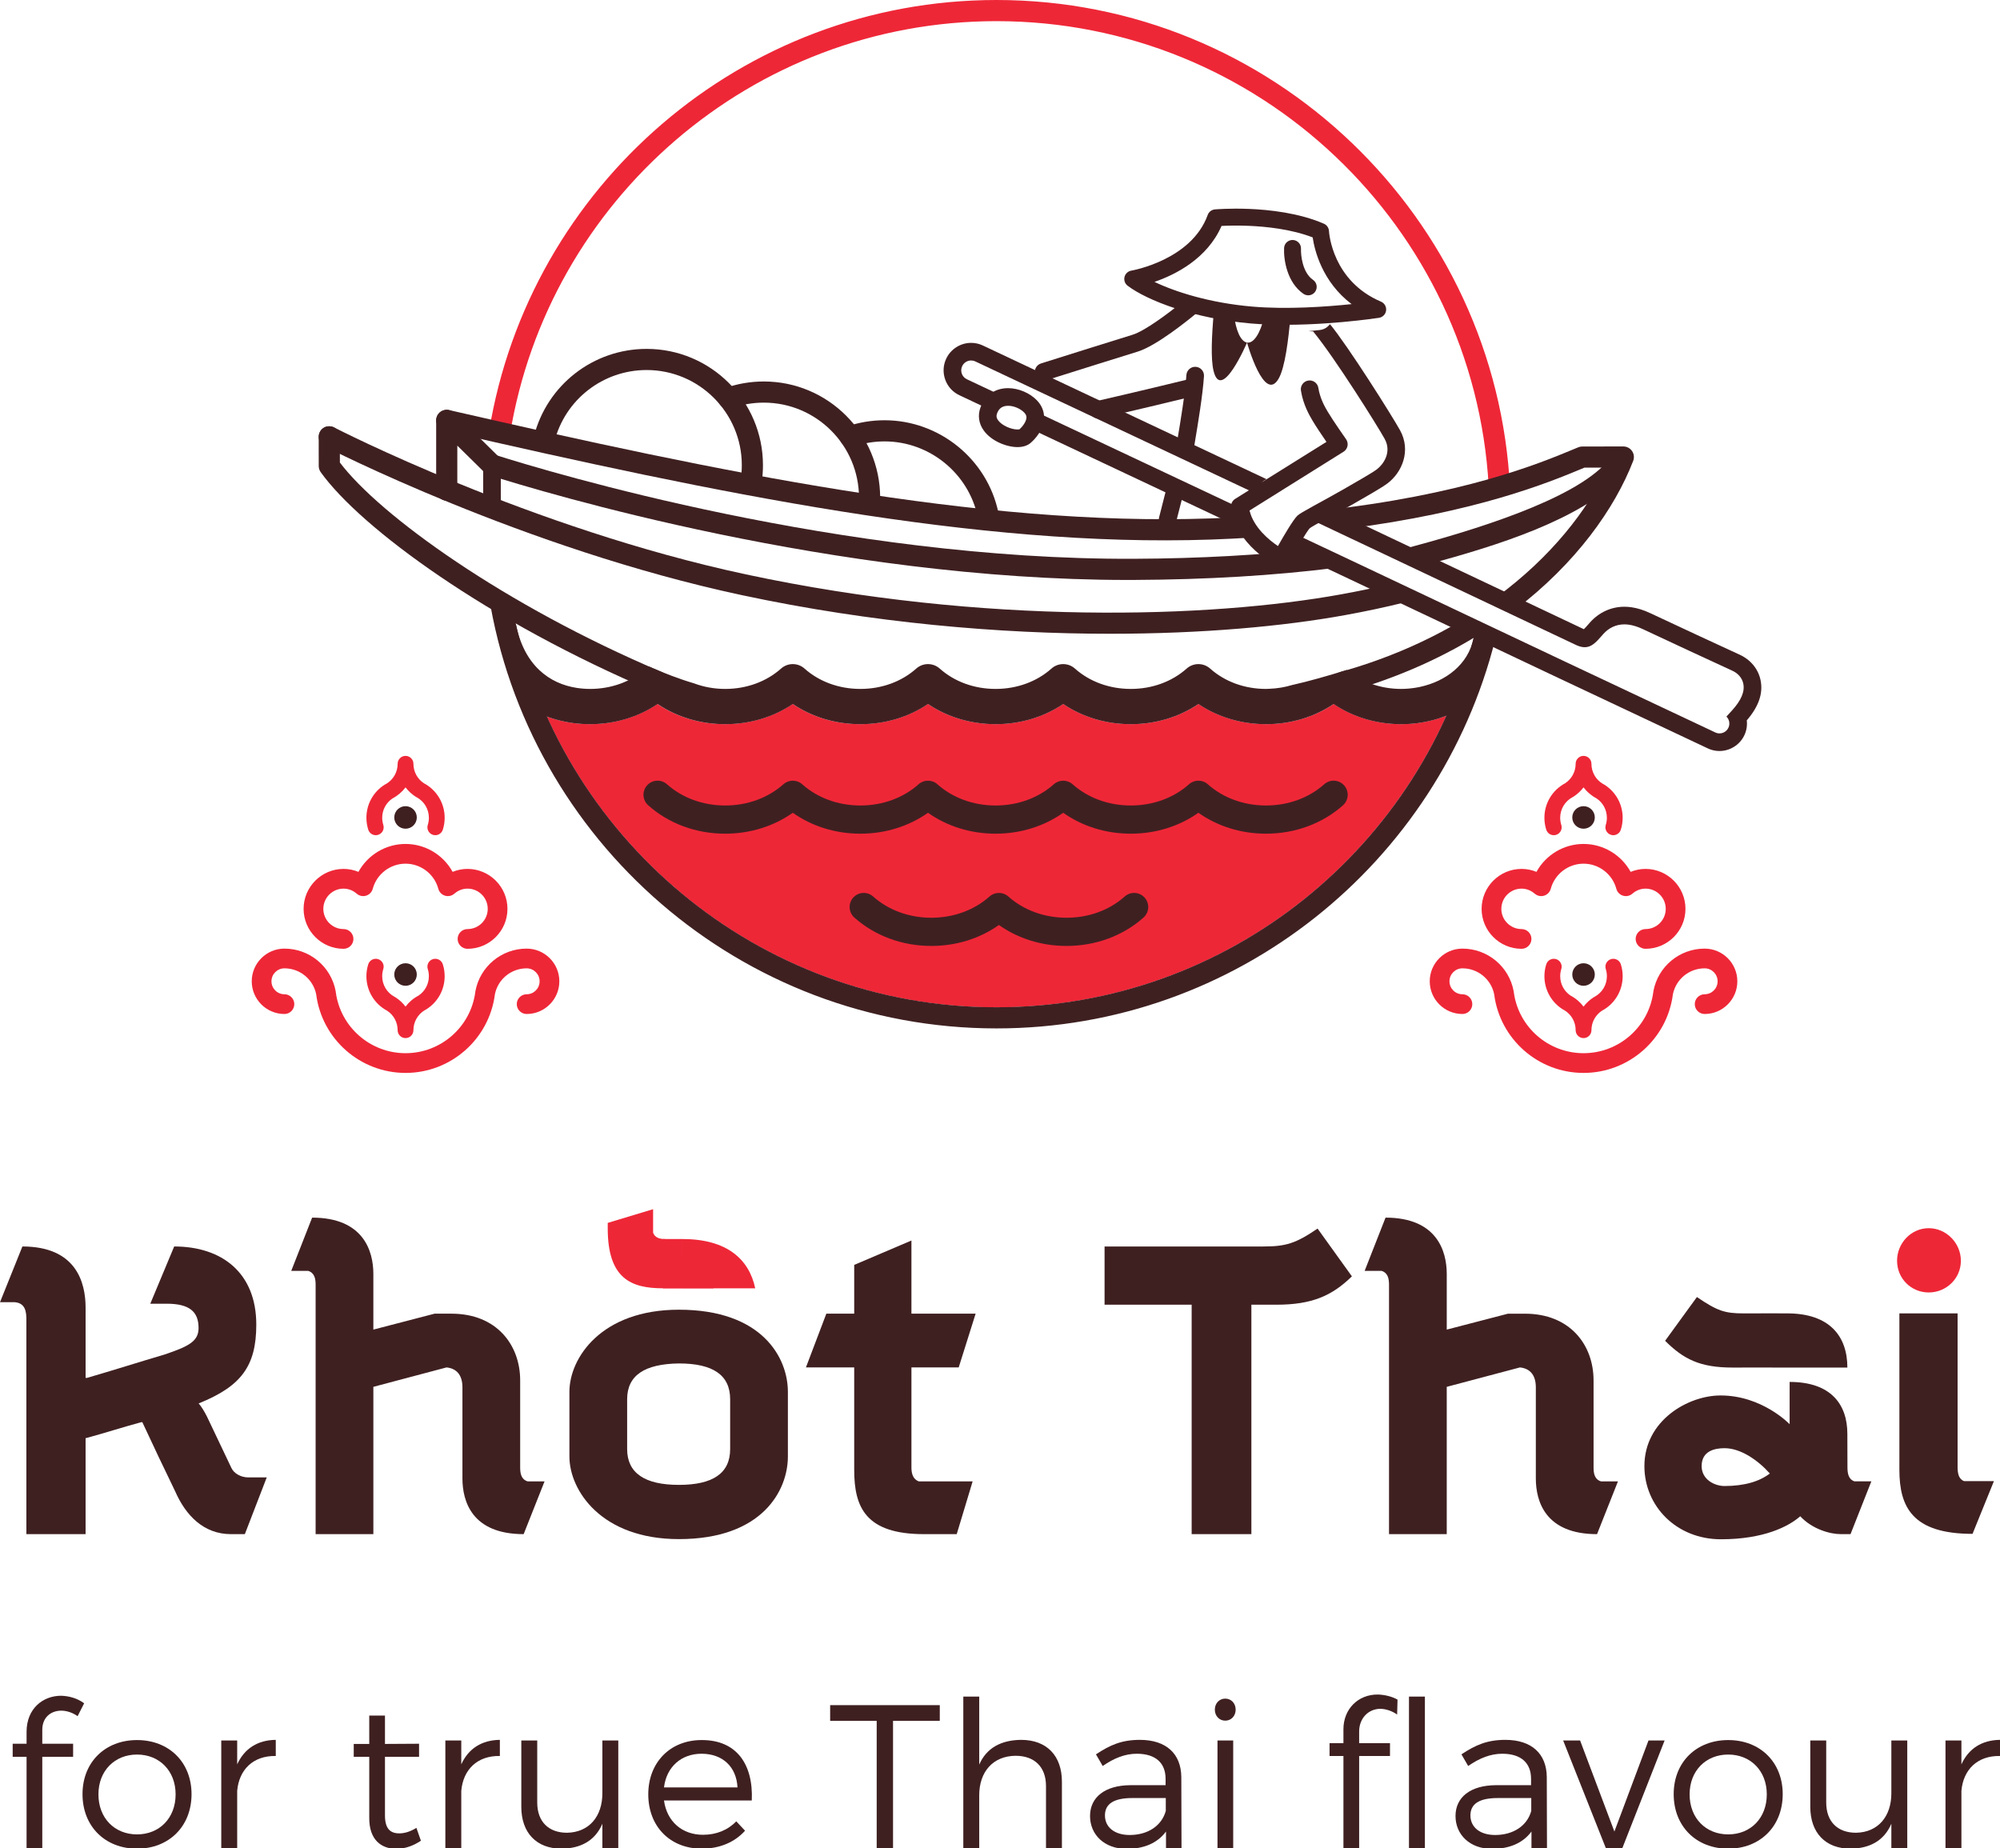 <?xml version="1.0" encoding="utf-8"?>
<!-- Generator: Adobe Illustrator 15.0.2, SVG Export Plug-In . SVG Version: 6.00 Build 0)  -->
<!DOCTYPE svg PUBLIC "-//W3C//DTD SVG 1.1//EN" "http://www.w3.org/Graphics/SVG/1.1/DTD/svg11.dtd">
<svg version="1.1" id="Layer_1" xmlns="http://www.w3.org/2000/svg" xmlns:xlink="http://www.w3.org/1999/xlink" x="0px" y="0px"
	 width="417.035px" height="385.354px" viewBox="0 0 417.035 385.354" enable-background="new 0 0 417.035 385.354"
	 xml:space="preserve">
<path fill="#EE2737" d="M207.78,210.054c-41.676,0-77.617-24.927-93.758-60.648c2.805,1.036,5.83,1.591,8.956,1.591
	c5.155,0,10.06-1.477,14.103-4.208c4.04,2.731,8.943,4.208,14.101,4.208c5.155,0,10.06-1.477,14.104-4.208
	c4.04,2.731,8.943,4.208,14.103,4.208c5.156,0,10.059-1.477,14.102-4.208c4.041,2.731,8.944,4.208,14.103,4.208
	c5.156,0,10.062-1.477,14.104-4.208c4.04,2.731,8.943,4.208,14.102,4.208c5.155,0,10.06-1.477,14.103-4.208
	c4.042,2.731,8.945,4.208,14.101,4.208c5.157,0,10.06-1.477,14.103-4.208c4.041,2.731,8.945,4.208,14.103,4.208
	c3.29,0,6.468-0.617,9.392-1.763C285.496,185.042,249.522,210.054,207.78,210.054z"/>
<path fill="#3F2021" d="M137.853,188.425c18.785,16.205,43.234,26.017,69.933,26.017c50.096,0,92.265-34.537,103.977-81.048
	c-1.561,0.143-3.104-0.825-4.002-2.265c-10.809,45.194-51.516,78.903-99.975,78.903c-49.851,0-91.515-35.671-100.845-82.826
	c-0.057-0.019-0.108-0.026-0.164-0.046c-1.997-0.792-3.622-1.822-4.882-3.117C105.944,149.621,119.067,172.222,137.853,188.425"/>
<path fill="#3F2021" d="M245.496,102.244c-0.806-0.03-1.577-0.42-2.114-1.016c-0.611,2.452-1.241,4.917-1.693,6.657
	c-0.255,0.982,0.334,1.983,1.316,2.24c0.155,0.04,0.31,0.059,0.464,0.059c0.816,0,1.562-0.548,1.777-1.376
	c0.062-0.235,0.761-2.936,1.54-6.045C246.276,102.691,245.841,102.514,245.496,102.244z"/>
<path fill="#3F2021" d="M102.596,107.783c-1.014,0-1.836-0.821-1.837-1.835l-0.01-8.999c-0.001-1.017,0.764-1.802,1.836-1.84
	c1.015,0,1.837,0.821,1.838,1.836l0.01,8.998c0.001,1.015-0.82,1.838-1.835,1.84C102.598,107.783,102.597,107.783,102.596,107.783z"
	/>
<path fill="#3F2021" d="M308.465,130.677c-0.314-0.038-0.628-0.088-0.943-0.122c-0.985-0.104-1.865-0.552-2.402-1.28
	c-0.032-0.014-0.064-0.03-0.096-0.045c-7.249,4.357-15.712,8.13-25.485,10.875c-1.173,0.329-1.856,1.545-1.527,2.719
	c0.272,0.972,1.157,1.609,2.122,1.609c0.197,0,0.397-0.027,0.597-0.083c11.283-3.168,20.915-7.667,29.013-12.876
	C309.375,131.184,308.943,130.918,308.465,130.677z"/>
<path fill="#EE2737" d="M106.332,90.642C114.285,41.81,156.742,4.41,207.786,4.41c54.703,0,99.551,42.947,102.629,96.892
	c1.43-0.431,3.156-0.177,4.461,0.756C312.171,45.324,265.177,0,207.786,0c-53.206,0-97.465,38.962-105.792,89.851
	C103.463,89.436,105.143,89.696,106.332,90.642z"/>
<path fill="#3F2021" d="M156.637,102.544c-0.109,0-0.222-0.009-0.333-0.026c-1.205-0.181-2.032-1.306-1.85-2.51
	c0.149-0.986,0.226-1.996,0.226-3.004c0-10.943-8.902-19.846-19.845-19.846c-9.095,0-17.006,6.148-19.237,14.954
	c-0.3,1.179-1.499,1.894-2.679,1.595c-1.181-0.3-1.895-1.499-1.596-2.68c2.728-10.761,12.396-18.277,23.512-18.277
	c13.374,0,24.255,10.879,24.255,24.254c0,1.228-0.093,2.461-0.275,3.667C158.65,101.762,157.709,102.544,156.637,102.544z"/>
<path fill="#3F2021" d="M181.318,106.563c-0.017,0-0.034,0-0.052,0c-1.217-0.03-2.182-1.039-2.153-2.255l0.006-0.506
	c0-10.943-8.902-19.845-19.845-19.845c-2.283,0-4.521,0.382-6.65,1.141c-1.146,0.407-2.408-0.19-2.816-1.34
	c-0.408-1.145,0.191-2.407,1.339-2.816c2.605-0.926,5.34-1.396,8.128-1.396c13.374,0,24.255,10.881,24.255,24.255l-0.007,0.608
	C183.495,105.611,182.512,106.563,181.318,106.563z"/>
<path fill="#3F2021" d="M206.02,109.511c-1.021,0-1.937-0.712-2.156-1.75c-1.926-9.109-10.091-15.721-19.416-15.721
	c-2.219,0-4.396,0.364-6.472,1.078c-1.151,0.398-2.407-0.213-2.804-1.365c-0.396-1.15,0.214-2.406,1.365-2.803
	c2.54-0.875,5.201-1.318,7.91-1.318c11.396,0,21.377,8.082,23.73,19.217c0.252,1.191-0.51,2.362-1.7,2.612
	C206.324,109.495,206.17,109.511,206.02,109.511z"/>
<g>
	<path fill="#EE2737" d="M355.449,197.803c-5.236,0-9.729,3.732-10.684,8.874c-0.015,0.077-0.025,0.155-0.029,0.233
		c-0.973,7.252-7.195,12.699-14.54,12.699s-13.567-5.447-14.539-12.699c-0.005-0.078-0.016-0.156-0.031-0.233
		c-0.954-5.142-5.447-8.874-10.684-8.874c-3.758,0-6.816,3.059-6.816,6.817c0,3.758,3.059,6.815,6.816,6.815
		c1.137,0,2.058-0.921,2.058-2.057s-0.921-2.057-2.058-2.057c-1.49,0-2.703-1.211-2.703-2.702s1.213-2.704,2.703-2.704
		c3.219,0,5.985,2.267,6.62,5.406c1.185,9.354,9.185,16.402,18.634,16.402c9.45,0,17.45-7.048,18.634-16.402
		c0.635-3.14,3.401-5.406,6.619-5.406c1.491,0,2.703,1.213,2.703,2.704s-1.212,2.702-2.703,2.702c-1.136,0-2.057,0.921-2.057,2.057
		s0.921,2.057,2.057,2.057c3.759,0,6.816-3.058,6.816-6.815C362.265,200.861,359.208,197.803,355.449,197.803z"/>
	<path fill="#EE2737" d="M335.9,174.075c0.167,0.053,0.335,0.078,0.501,0.078c0.696,0,1.344-0.445,1.567-1.143
		c0.256-0.803,0.386-1.64,0.386-2.486c0-2.843-1.443-5.436-3.86-6.938c-0.078-0.049-0.159-0.088-0.239-0.122
		c-1.496-0.871-2.414-2.462-2.414-4.204c0-0.907-0.736-1.646-1.646-1.646c-0.908,0-1.645,0.738-1.645,1.646
		c0,1.637-0.808,3.14-2.165,4.047c-2.684,1.42-4.348,4.177-4.348,7.217c0,0.846,0.129,1.683,0.386,2.485
		c0.277,0.866,1.202,1.344,2.068,1.067c0.866-0.277,1.343-1.202,1.067-2.068c-0.153-0.479-0.23-0.979-0.23-1.484
		c0-1.79,0.963-3.412,2.528-4.271c0.072-0.034,0.144-0.073,0.214-0.114c0.833-0.535,1.549-1.2,2.124-1.96
		c0.711,0.938,1.631,1.729,2.715,2.302c1.352,0.907,2.153,2.406,2.153,4.042c0,0.505-0.077,1.005-0.23,1.484
		C334.556,172.873,335.034,173.798,335.9,174.075z"/>
	<path fill="#EE2737" d="M324.494,200c-0.866-0.275-1.791,0.201-2.068,1.066c-0.257,0.802-0.387,1.639-0.387,2.487
		c0,2.841,1.442,5.435,3.86,6.935c0.078,0.049,0.158,0.09,0.24,0.125c1.494,0.871,2.413,2.462,2.413,4.203
		c0,0.908,0.736,1.646,1.646,1.646c0.908,0,1.646-0.737,1.646-1.646c0-1.636,0.807-3.14,2.162-4.047
		c2.685-1.42,4.35-4.177,4.35-7.216c0-0.846-0.13-1.682-0.386-2.486c-0.275-0.866-1.2-1.343-2.066-1.067
		c-0.865,0.277-1.345,1.201-1.068,2.067c0.152,0.479,0.23,0.979,0.23,1.486c0,1.784-0.965,3.409-2.526,4.269
		c-0.073,0.031-0.146,0.072-0.217,0.117c-0.834,0.531-1.548,1.197-2.124,1.958c-0.711-0.94-1.629-1.731-2.716-2.302
		c-1.352-0.909-2.152-2.406-2.152-4.042c0-0.507,0.076-1.007,0.229-1.486C325.834,201.204,325.359,200.277,324.494,200z"/>
	<path fill="#EE2737" d="M317.273,181.183c-4.594,0-8.33,3.738-8.33,8.331c0,4.593,3.736,8.328,8.33,8.328
		c1.136,0,2.057-0.921,2.057-2.057c0-1.135-0.921-2.057-2.057-2.057c-2.325,0-4.217-1.891-4.217-4.215
		c0-2.326,1.892-4.217,4.217-4.217c1.269,0,2.194,0.574,2.747,1.053c0.535,0.466,1.271,0.623,1.949,0.416
		c0.678-0.205,1.202-0.746,1.387-1.429c0.834-3.086,3.646-5.243,6.84-5.243s6.006,2.156,6.84,5.243
		c0.186,0.683,0.709,1.225,1.387,1.429c0.679,0.208,1.414,0.051,1.949-0.416c0.553-0.479,1.478-1.053,2.748-1.053
		c2.324,0,4.215,1.892,4.215,4.217c0,2.324-1.891,4.215-4.215,4.215c-1.137,0-2.058,0.922-2.058,2.057
		c0,1.136,0.921,2.057,2.058,2.057c4.593,0,8.329-3.735,8.329-8.328c0-4.593-3.736-8.331-8.329-8.331
		c-1.067,0-2.121,0.213-3.104,0.615c-1.934-3.521-5.674-5.819-9.819-5.819s-7.885,2.298-9.818,5.819
		C319.393,181.396,318.339,181.183,317.273,181.183z"/>
	<circle fill="#3F2021" cx="330.196" cy="170.452" r="2.35"/>
	<path fill="#3F2021" d="M332.546,203.203c0-1.301-1.052-2.35-2.351-2.35s-2.35,1.049-2.35,2.35c0,1.297,1.051,2.35,2.35,2.35
		S332.546,204.5,332.546,203.203z"/>
</g>
<g>
	<path fill="#EE2737" d="M59.308,197.803c5.236,0,9.729,3.732,10.684,8.874c0.015,0.077,0.025,0.155,0.03,0.233
		c0.972,7.252,7.195,12.699,14.54,12.699c7.344,0,13.566-5.447,14.538-12.699c0.005-0.078,0.016-0.156,0.03-0.233
		c0.955-5.142,5.448-8.874,10.685-8.874c3.758,0,6.816,3.059,6.816,6.817c0,3.758-3.059,6.815-6.816,6.815
		c-1.137,0-2.058-0.921-2.058-2.057s0.921-2.057,2.058-2.057c1.49,0,2.703-1.211,2.703-2.702s-1.213-2.704-2.703-2.704
		c-3.219,0-5.985,2.267-6.62,5.406c-1.185,9.354-9.185,16.402-18.633,16.402c-9.45,0-17.45-7.048-18.634-16.402
		c-0.635-3.14-3.402-5.406-6.62-5.406c-1.491,0-2.703,1.213-2.703,2.704s1.212,2.702,2.703,2.702c1.136,0,2.057,0.921,2.057,2.057
		s-0.921,2.057-2.057,2.057c-3.759,0-6.816-3.058-6.816-6.815C52.492,200.861,55.549,197.803,59.308,197.803z"/>
	<path fill="#EE2737" d="M78.858,174.075c-0.167,0.053-0.335,0.078-0.502,0.078c-0.695,0-1.344-0.445-1.566-1.143
		c-0.257-0.803-0.387-1.64-0.387-2.486c0-2.843,1.444-5.436,3.861-6.938c0.078-0.049,0.158-0.088,0.239-0.122
		c1.496-0.871,2.413-2.462,2.413-4.204c0-0.907,0.738-1.646,1.646-1.646s1.645,0.738,1.645,1.646c0,1.637,0.808,3.14,2.165,4.047
		c2.684,1.42,4.348,4.177,4.348,7.217c0,0.846-0.13,1.683-0.386,2.485c-0.277,0.866-1.202,1.344-2.068,1.067
		c-0.866-0.277-1.344-1.202-1.067-2.068c0.153-0.479,0.23-0.979,0.23-1.484c0-1.79-0.964-3.412-2.528-4.271
		c-0.072-0.034-0.145-0.073-0.214-0.114c-0.833-0.535-1.548-1.2-2.124-1.96c-0.711,0.938-1.63,1.729-2.715,2.302
		c-1.352,0.907-2.153,2.406-2.153,4.042c0,0.505,0.078,1.005,0.23,1.484C80.201,172.873,79.723,173.798,78.858,174.075z"/>
	<path fill="#EE2737" d="M90.263,200c0.866-0.275,1.791,0.201,2.068,1.066c0.257,0.802,0.387,1.639,0.387,2.487
		c0,2.841-1.442,5.435-3.86,6.935c-0.078,0.049-0.158,0.09-0.24,0.125c-1.494,0.871-2.413,2.462-2.413,4.203
		c0,0.908-0.736,1.646-1.645,1.646c-0.909,0-1.646-0.737-1.646-1.646c0-1.636-0.807-3.14-2.164-4.047
		c-2.684-1.42-4.349-4.177-4.349-7.216c0-0.846,0.131-1.682,0.386-2.486c0.276-0.866,1.2-1.343,2.066-1.067
		c0.866,0.277,1.345,1.201,1.068,2.067c-0.152,0.479-0.229,0.979-0.229,1.486c0,1.784,0.964,3.409,2.526,4.269
		c0.073,0.031,0.146,0.072,0.216,0.117c0.835,0.531,1.549,1.197,2.125,1.958c0.71-0.94,1.628-1.731,2.715-2.302
		c1.351-0.909,2.152-2.406,2.152-4.042c0-0.507-0.076-1.007-0.229-1.486C88.921,201.204,89.398,200.277,90.263,200z"/>
	<path fill="#EE2737" d="M97.484,181.183c4.594,0,8.33,3.738,8.33,8.331c0,4.593-3.736,8.328-8.33,8.328
		c-1.136,0-2.057-0.921-2.057-2.057c0-1.135,0.921-2.057,2.057-2.057c2.325,0,4.217-1.891,4.217-4.215
		c0-2.326-1.892-4.217-4.217-4.217c-1.27,0-2.194,0.574-2.747,1.053c-0.535,0.466-1.271,0.623-1.949,0.416
		c-0.678-0.205-1.203-0.746-1.387-1.429c-0.834-3.086-3.646-5.243-6.839-5.243c-3.194,0-6.007,2.156-6.841,5.243
		c-0.185,0.683-0.709,1.225-1.387,1.429c-0.677,0.208-1.413,0.051-1.949-0.416c-0.552-0.479-1.477-1.053-2.747-1.053
		c-2.325,0-4.216,1.892-4.216,4.217c0,2.324,1.891,4.215,4.216,4.215c1.136,0,2.057,0.922,2.057,2.057
		c0,1.136-0.921,2.057-2.057,2.057c-4.593,0-8.33-3.735-8.33-8.328c0-4.593,3.737-8.331,8.33-8.331c1.066,0,2.12,0.213,3.104,0.615
		c1.934-3.521,5.673-5.819,9.819-5.819c4.145,0,7.884,2.298,9.817,5.819C95.364,181.396,96.417,181.183,97.484,181.183z"/>
	<circle fill="#3F2021" cx="84.561" cy="170.452" r="2.35"/>
	<path fill="#3F2021" d="M82.211,203.203c0-1.301,1.052-2.35,2.351-2.35c1.298,0,2.349,1.049,2.349,2.35
		c0,1.297-1.051,2.35-2.349,2.35C83.263,205.553,82.211,204.5,82.211,203.203z"/>
</g>
<g>
	<path fill="#3F2021" d="M257.293,65.529c-1.022-0.096-2.043-0.161-3.051-0.121c-0.439,0.017-0.813-0.124-1.132-0.362
		c-0.471,5.07-0.655,9.813-0.071,12.25c1.613,6.771,6.985-5.855,6.99-5.865C258.685,71.215,257.676,68.833,257.293,65.529z"/>
	<path fill="#3F2021" d="M263.588,66.145c-0.8,3.336-2.159,5.511-3.559,5.287c0.004,0.011,3.6,12.88,6.624,7.458
		c1.257-2.257,2.018-7.799,2.479-13.502C267.315,66.066,265.458,66.219,263.588,66.145z"/>
</g>
<path fill="#3F2021" d="M263.983,173.838c-5.186,0-10.103-1.535-14.096-4.364c-3.997,2.83-8.914,4.364-14.098,4.364
	c-5.185,0-10.102-1.535-14.095-4.364c-3.995,2.83-8.913,4.364-14.098,4.364s-10.103-1.535-14.096-4.364
	c-3.995,2.83-8.913,4.364-14.095,4.364c-5.187,0-10.103-1.535-14.096-4.364c-3.996,2.83-8.914,4.364-14.098,4.364
	c-6.065,0-11.766-2.102-16.05-5.919c-1.213-1.081-1.319-2.938-0.239-4.15c1.081-1.212,2.938-1.32,4.151-0.239
	c3.205,2.856,7.517,4.43,12.138,4.43c4.622,0,8.935-1.574,12.144-4.43c1.115-0.994,2.797-0.994,3.911,0
	c3.204,2.858,7.516,4.43,12.139,4.43c4.621,0,8.933-1.574,12.141-4.43c1.115-0.994,2.798-0.994,3.912,0
	c3.204,2.856,7.515,4.43,12.139,4.43c4.623,0,8.935-1.574,12.144-4.43c1.114-0.994,2.796-0.994,3.911,0
	c3.205,2.856,7.515,4.43,12.138,4.43c4.621,0,8.934-1.574,12.143-4.43c1.115-0.994,2.797-0.994,3.911,0
	c3.204,2.856,7.516,4.43,12.14,4.43c4.62,0,8.932-1.574,12.139-4.43c1.213-1.081,3.07-0.973,4.151,0.24
	c1.08,1.212,0.972,3.069-0.241,4.149C275.747,171.736,270.046,173.838,263.983,173.838z"/>
<path fill="#3F2021" d="M222.39,197.245c-5.182,0-10.099-1.537-14.095-4.366c-3.998,2.829-8.914,4.366-14.096,4.366
	c-6.064,0-11.764-2.104-16.052-5.919c-1.212-1.082-1.32-2.939-0.241-4.152c1.08-1.211,2.938-1.318,4.15-0.241
	c3.21,2.857,7.522,4.432,12.143,4.432c4.618,0,8.931-1.575,12.14-4.432c1.115-0.991,2.796-0.991,3.91,0
	c3.21,2.857,7.521,4.432,12.141,4.432c4.622,0,8.934-1.573,12.141-4.432c1.213-1.077,3.071-0.971,4.151,0.241
	c1.08,1.213,0.973,3.071-0.24,4.15C234.158,195.141,228.457,197.245,222.39,197.245z"/>
<path fill="#58585A" d="M247.571,159.519"/>
<path fill="#3F2021" d="M93.153,104.405c-1.218,0-2.205-0.989-2.205-2.206V87.656c0-0.89,0.533-1.691,1.354-2.034
	c0.82-0.343,1.766-0.161,2.398,0.462l9.434,9.291c0.868,0.855,0.879,2.251,0.024,3.119c-0.854,0.869-2.251,0.878-3.118,0.025
	l-5.682-5.598v9.277C95.358,103.416,94.371,104.405,93.153,104.405z"/>
<path fill="#3F2021" d="M291.035,122.981c-0.778-0.134-1.378-0.511-1.798-1.03c-3.02,0.705-6.198,1.364-9.571,1.975
	c-27.375,4.971-74.352,6.491-124.095-4.15c-44.995-9.625-85.492-30.438-85.896-30.646c-1.081-0.56-2.412-0.137-2.972,0.945
	c-0.561,1.082-0.138,2.412,0.943,2.972c0.408,0.211,41.41,21.29,87.002,31.042c27.329,5.846,53.85,8.063,76.837,8.063
	c19.383,0,36.255-1.577,48.969-3.885c4.396-0.798,8.488-1.673,12.321-2.629C291.84,125.018,291.276,124.042,291.035,122.981z"/>
<path fill="#3F2021" d="M277.97,118.339c-2.33-0.432-3.282-2.143-3.225-3.936c-11.749,1.333-24.534,2.055-38.306,2.114
	c-60.982,0.262-121.64-18.008-133.186-21.671c-1.161-0.368-2.401,0.272-2.77,1.434c-0.369,1.161,0.274,2.4,1.434,2.769
	c11.575,3.674,72.05,21.882,133.22,21.882c0.437,0,0.884-0.001,1.319-0.003c15.18-0.066,29.219-0.914,41.991-2.514
	C278.29,118.387,278.129,118.368,277.97,118.339z"/>
<path fill="#3F2021" d="M338.178,96.28c-0.88-0.842-2.308-0.841-3.117,0.068c-7.098,7.969-27.887,14.303-42.855,18.236
	c0.285,0.136,0.559,0.307,0.8,0.534c1.2,1.126,2.477,2.03,4.029,2.367c0.214,0.048,0.412,0.125,0.6,0.221
	c14.957-4.03,31.672-9.311,40.612-18.308C339.105,98.534,339.058,97.122,338.178,96.28z"/>
<path fill="#3F2021" d="M260.422,109.858c-0.464-0.589-0.703-1.343-0.659-2.104c-2.423,0.138-4.896,0.26-7.47,0.35
	c-48.311,1.656-102.608-9.745-158.648-22.598c-1.188-0.271-2.369,0.471-2.642,1.657c-0.272,1.187,0.469,2.37,1.657,2.643
	c56.335,12.919,110.949,24.38,159.785,22.704c2.953-0.1,5.776-0.247,8.537-0.412C260.519,111.465,260.332,110.647,260.422,109.858z"
	/>
<path fill="#3F2021" d="M340.311,94.052c-0.41-0.599-1.091-0.957-1.817-0.957l-8.555,0.009c-0.284,0-0.567,0.055-0.832,0.162
	l-1.224,0.507c-6.837,2.841-22.886,9.493-52.631,12.721c0.012,0.006,0.025,0.01,0.037,0.018c0.639,0.408,1.283,0.812,1.951,1.17
	c0.337,0.183,0.675,0.364,1.023,0.525c0.065,0.03,0.109,0.048,0.149,0.067c0.132,0.05,0.265,0.101,0.398,0.146
	c0.927,0.322,1.653,1,1.978,1.849c27.138-3.466,42.18-9.681,48.786-12.423l0.805-0.333l4.78-0.005
	c-4.101,8.834-11.709,18.622-23.098,27.007c0.872,0.083,1.518,0.485,1.938,1.057c0.849,0.265,1.559,0.802,1.913,1.586
	c12.753-9.728,20.821-21.167,24.638-31.065C340.812,95.415,340.723,94.651,340.311,94.052z"/>
<path fill="#3F2021" d="M249.334,76.488c-1.004-0.067-1.886,0.703-1.95,1.714c-0.24,3.722-1.259,9.803-1.803,13.069l-0.265,1.6
	c-0.012,0.076-0.029,0.171-0.047,0.267c0.216-0.048,0.447-0.075,0.695-0.075c1.444,0,2.335,0.852,2.681,1.906
	c0.135-0.625,0.242-1.16,0.3-1.522l0.26-1.569c0.558-3.332,1.594-9.53,1.845-13.439C251.117,77.426,250.348,76.554,249.334,76.488z"
	/>
<path fill="#3F2021" d="M229.013,87.266c-0.839,0-1.597-0.578-1.79-1.431c-0.225-0.989,0.396-1.974,1.386-2.197
	c6.487-1.471,17.983-4.233,18.953-4.487c0.983-0.256,1.986,0.332,2.242,1.313c0.257,0.982-0.331,1.986-1.313,2.243
	c-0.976,0.253-12.525,3.031-19.069,4.514C229.285,87.251,229.148,87.266,229.013,87.266z"/>
<path fill="#3F2021" d="M248.429,64.576c-1.005-0.254-1.607-0.867-1.894-1.598c-2.984,2.414-7.817,6.038-10.419,6.838
	c-3.924,1.207-13.434,4.201-18.127,5.678l-0.924,0.292c-0.968,0.305-1.507,1.337-1.201,2.305c0.304,0.967,1.336,1.505,2.304,1.201
	L219.093,79c4.688-1.475,14.186-4.466,18.104-5.671c3.928-1.208,10.479-6.498,12.77-8.413
	C249.455,64.802,248.931,64.703,248.429,64.576z"/>
<path fill="#3F2021" d="M264.252,67.658c-1.161-0.045-2.316-0.114-3.45-0.212c-11.868-1.023-21.628-4.796-25.675-7.871
	c-0.562-0.425-0.813-1.146-0.644-1.83c0.168-0.682,0.729-1.202,1.424-1.317c0.126-0.02,12.531-2.187,15.919-11.603
	c0.231-0.646,0.819-1.1,1.504-1.161c0.121-0.011,3.016-0.263,7.062-0.106c4.287,0.168,10.485,0.841,15.661,3.088
	c0.614,0.267,1.026,0.858,1.061,1.529c0.024,0.417,0.708,10.412,10.85,14.726c0.727,0.308,1.159,1.061,1.062,1.844
	c-0.1,0.785-0.705,1.406-1.486,1.526C287.05,66.347,275.416,68.095,264.252,67.658z M240.728,58.779
	c4.353,2.085,11.521,4.387,20.378,5.149c7.281,0.628,15.524,0.029,20.727-0.514c-6.162-4.673-7.728-11.267-8.119-13.914
	c-4.485-1.726-9.735-2.268-13.459-2.414c-2.398-0.094-4.39-0.032-5.541,0.025C251.735,53.934,245.122,57.263,240.728,58.779z"/>
<g>
	<path fill="#3F2021" d="M272.551,61.562c-0.264-0.036-0.525-0.133-0.762-0.296c-3.416-2.347-4.145-7.1-4.037-9.539
		c0.043-0.974,0.867-1.729,1.842-1.686c0.971,0.044,1.728,0.867,1.686,1.841c-0.057,1.282,0.283,4.943,2.51,6.475
		c0.803,0.552,1.008,1.651,0.454,2.454C273.855,61.379,273.192,61.649,272.551,61.562z"/>
</g>
<g>
	<path fill="#3F2021" d="M260.208,110.479c-0.757-1.112-0.419-2.635,0.477-3.558l-45.86-21.609c0.188,0.578,0.227,1.202,0.078,1.738
		c-0.228,0.828-0.722,1.39-1.352,1.724l47.03,22.161C260.457,110.782,260.323,110.647,260.208,110.479z"/>
	<path fill="#3F2021" d="M367.103,141.795c-0.493-2.351-2.123-4.295-4.47-5.336c-1.555-0.687-15.538-7.196-18.493-8.592
		c-1.402-0.662-2.708-1.07-3.995-1.251c-0.479-0.066-0.96-0.1-1.43-0.1c-2.752,0-5.306,1.17-7.19,3.293l-0.364,0.418
		c-0.393,0.454-0.693,0.775-0.899,0.969c-0.032-0.016-0.067-0.03-0.106-0.049l-46.62-22.069c-0.052-0.024-0.104-0.046-0.156-0.07
		l-7.02-3.311c-0.236,0.618-1.005-0.174-1.591,0.232c-0.262,0.182-0.266,0.554-0.527,0.735c0.075-0.029-1.09,0.63-1.172,0.734
		c-0.061,0.078-1.033,0.208-1.103,0.276l9.99,4.727c0,0.001,0.001,0.001,0.001,0.001c0.002,0,0.002-0.001,0.005-0.002l46.636,22.076
		c0.507,0.237,0.983,0.39,1.42,0.449c0.147,0.022,0.29,0.031,0.428,0.031c1.366,0,2.323-0.974,3.487-2.317l0.34-0.391
		c1.204-1.356,2.728-2.058,4.442-2.058c0.301,0,0.608,0.021,0.921,0.064c0.914,0.129,1.874,0.434,2.934,0.934
		c2.803,1.325,16.923,7.9,18.573,8.629c1.271,0.565,2.112,1.535,2.363,2.73c0.347,1.651-0.431,3.494-2.385,5.635
		c-0.44,0.486-0.804,0.88-1.129,1.233c0.599,0.595,0.794,1.521,0.414,2.327c-0.352,0.747-1.091,1.183-1.863,1.183
		c-0.094,0-0.188-0.007-0.281-0.019c-0.2-0.03-0.401-0.087-0.594-0.179l-1.886-0.891c-0.002,0-0.002,0-0.002,0l-28.927-13.636
		c-0.003-0.001-0.007-0.002-0.011-0.002c0,0-0.002-0.003-0.003-0.003l-43.537-20.602l-13.705-6.469
		c-0.011,0.08-0.014,0.158-0.03,0.24c-0.24,1.103-0.915,2.376-2.015,2.857l14.182,6.693l43.444,20.559
		c0.071,0.038,0.144,0.07,0.217,0.1l28.817,13.586c0.027,0.014,0.057,0.027,0.085,0.04l1.803,0.85
		c0.51,0.243,1.064,0.41,1.639,0.494c0.276,0.038,0.541,0.056,0.804,0.056c2.207,0,4.244-1.29,5.187-3.287
		c0.465-0.989,0.626-2.063,0.505-3.102C366.74,147.308,367.68,144.547,367.103,141.795z"/>
	<path fill="#3F2021" d="M200.63,76.348c0.35-0.745,1.091-1.182,1.863-1.182c0.293,0,0.59,0.064,0.874,0.197l58.971,27.787
		c-0.199-1.17,0.431-2.482,1.436-3.069c0.111-0.066,0.226-0.108,0.339-0.156l-59.179-27.887c-0.768-0.361-1.59-0.545-2.44-0.545
		c-2.214,0-4.251,1.293-5.19,3.294c-0.649,1.375-0.726,2.931-0.208,4.375c0.518,1.442,1.565,2.596,2.952,3.25l6.688,3.151
		c-0.171-0.713-0.089-1.485,0.306-2.159c0.305-0.52,0.757-0.914,1.275-1.161l-6.703-3.159
		C200.585,78.602,200.145,77.376,200.63,76.348z"/>
</g>
<path fill="#3F2021" d="M212.164,93.229C212.163,93.229,212.163,93.229,212.164,93.229c-2.23-0.001-5.467-1.23-7.071-3.51
	c-1.005-1.428-1.242-3.098-0.666-4.705c0.93-2.592,3.036-4.076,5.778-4.076c2.17,0,4.531,0.999,6.016,2.545
	c1.029,1.074,1.542,2.373,1.484,3.753c-0.103,2.48-1.967,4.384-2.763,5.086C214.274,92.916,213.312,93.229,212.164,93.229z
	 M210.205,84.613c-1.55,0-2.066,0.937-2.318,1.643c-0.175,0.486-0.111,0.89,0.211,1.349c0.81,1.15,2.792,1.951,4.066,1.951l0,0
	c0.316,0,0.443-0.055,0.443-0.055c0.637-0.579,1.392-1.601,1.426-2.417c0.011-0.255-0.033-0.604-0.465-1.056
	C212.768,85.194,211.385,84.613,210.205,84.613z"/>
<path fill="#3F2021" d="M291.935,89.72c-1.718-3.109-10.859-17.586-14.618-22.135c-0.469,0.637-1.178,1.115-2.135,1.23
	c-0.764,0.093-1.549,0.163-2.333,0.236l0.956,0.055c4.484,5.414,13.44,19.726,14.912,22.391c1.594,2.882-0.37,5.432-1.631,6.377
	c-0.97,0.727-4.133,2.542-6.924,4.142c-4.748,2.723-8.959,4.838-9.643,5.52c-0.917,0.917-2.808,4.139-4.045,6.328
	c-1.907-1.288-5.049-3.875-5.93-7.406l19.639-12.281c0.416-0.273,0.703-0.704,0.796-1.193c0.093-0.487-0.017-0.994-0.302-1.401
	c-0.027-0.038-2.754-3.914-3.823-5.732c-0.559-0.947-1.601-2.711-1.958-4.973c-0.158-1.001-1.097-1.686-2.102-1.527
	c-1.002,0.159-1.687,1.099-1.527,2.101c0.467,2.953,1.788,5.193,2.422,6.265c0.696,1.183,1.977,3.083,2.9,4.423l-19.072,11.908
	c-0.575,0.379-0.893,1.049-0.817,1.734c0.841,7.783,9.271,12.102,9.63,12.281c0.265,0.133,0.545,0.196,0.823,0.196
	c0.65,0,1.279-0.348,1.612-0.955c1.642-2.997,3.772-6.588,4.334-7.149c0.576-0.515,6.251-3.438,8.891-4.951
	c3.162-1.815,6.148-3.526,7.3-4.39C292.374,98.503,294.273,93.951,291.935,89.72z"/>
<path fill="#3F2021" d="M137.117,144.357c-0.286,0-0.578-0.056-0.858-0.176c-34.539-14.636-61.048-34.082-69.385-45.725
	c-0.267-0.375-0.411-0.823-0.413-1.282l-0.005-6.084c-0.002-1.218,0.942-2.242,2.205-2.207c1.216,0,2.203,0.985,2.205,2.202
	l0.006,5.363c8.264,10.958,34.245,29.747,67.106,43.673c1.122,0.475,1.646,1.768,1.171,2.891
	C138.792,143.852,137.976,144.357,137.117,144.357z"/>
<path fill="#3F2021" d="M308.97,133.032h-1.684c-1.155,5.595-5.87,9.037-11.138,10.185c-0.107,0.023-0.213,0.049-0.32,0.07
	c-0.287,0.059-0.576,0.104-0.864,0.148c-0.23,0.035-0.462,0.064-0.695,0.09c-0.219,0.024-0.437,0.05-0.655,0.066
	c-0.477,0.035-0.956,0.062-1.44,0.062c-4.282,0-8.271-1.413-11.306-3.966c-3.78,1.179-8.009,2.392-11.479,3.162
	c-1.486,0.45-3.053,0.71-4.67,0.773c-0.262,0.018-0.513,0.032-0.737,0.032c-4.441,0-8.579-1.508-11.649-4.245
	c-1.393-1.242-3.495-1.243-4.889-0.002c-3.076,2.738-7.215,4.247-11.653,4.247c-4.441,0-8.579-1.508-11.65-4.245
	c-1.393-1.242-3.495-1.243-4.89-0.002c-3.073,2.738-7.212,4.247-11.654,4.247c-4.441,0-8.578-1.508-11.649-4.245
	c-1.393-1.242-3.495-1.243-4.889-0.002c-3.074,2.738-7.213,4.247-11.652,4.247c-4.442,0-8.579-1.508-11.649-4.245
	c-1.393-1.242-3.495-1.243-4.889-0.002c-3.077,2.738-7.215,4.247-11.655,4.247c-2.291,0-4.499-0.41-6.524-1.173
	c-3.004-0.878-6.299-2.157-9.407-3.507c-0.212,0.125-0.417,0.265-0.606,0.434c-3.074,2.738-7.213,4.247-11.652,4.247
	c-0.487,0-0.969-0.026-1.447-0.063c-0.222-0.016-0.442-0.042-0.663-0.066c-0.205-0.023-0.409-0.05-0.611-0.08
	c-5.729-0.871-11.04-4.67-12.764-13.438l-1.312,3.027l1.969,5.541c-0.305,0.063-0.608,0.147-0.89,0.286
	c0.783,2.558,0.925,5.475,2.336,7.62c0.218,0.333,0.356,0.689,0.46,1.055c3.8,2.255,8.257,3.469,12.923,3.469
	c5.153,0,10.056-1.478,14.096-4.207c4.04,2.729,8.94,4.207,14.095,4.207s10.056-1.478,14.098-4.207
	c4.038,2.729,8.939,4.207,14.096,4.207c5.153,0,10.053-1.478,14.095-4.207c4.04,2.729,8.941,4.207,14.095,4.207
	s10.058-1.478,14.099-4.207c4.038,2.729,8.94,4.207,14.096,4.207c5.152,0,10.055-1.478,14.096-4.207
	c4.04,2.729,8.94,4.207,14.096,4.207c5.153,0,10.055-1.478,14.095-4.207c4.039,2.729,8.941,4.207,14.097,4.207
	c4.557,0,8.907-1.166,12.648-3.321c-0.001-0.415,0.047-0.83,0.212-1.233c0.852-2.09,1.172-3.917,1.266-5.985l0.19-0.449
	L308.97,133.032z"/>
<path fill="#3F2021" d="M372.653,273.863L372.653,273.863h-1.625c-0.093-0.001-0.18-0.01-0.273-0.01l-6.537,0.01h-0.236v0.002
	h-0.387c-3.945,0.006-5.502-0.512-9.76-3.409l-6.629,9.123c3.846,3.833,7.273,5.594,14.121,5.581l2.816-0.004h5.383
	c0.021,0.003,0.044,0.004,0.068,0.004h1.129h1.93h0.51h1.75h4.018h6.039h0.238C385.208,278.718,381.608,273.863,372.653,273.863z"/>
<g>
	<path fill="#3F2021" d="M230.321,259.913h33.104c4.672,0,6.746-0.621,11.312-3.735l7.158,9.963
		c-4.15,4.047-8.301,5.914-15.773,5.914h-5.188v47.84h-12.453v-47.84h-18.16V259.913z"/>
	<path fill="#3F2021" d="M289.635,319.895v-51.99c0-1.245-0.207-2.49-1.555-2.904h-3.529l4.359-11.105
		c10.688,0,12.762,6.953,12.762,11.727v11.623l12.766-3.32h3.527c9.443,0,14.32,6.537,14.32,13.904v18.16
		c0,1.246,0.209,2.491,1.557,2.906h3.529l-4.359,11c-10.791,0-12.764-6.85-12.764-11.623v-18.988c0-2.596-1.246-3.945-3.32-4.152
		l-15.256,4.046v30.718H289.635z"/>
	<path fill="#3F2021" d="M41.508,292.602h-0.104c0.623,0.727,1.244,1.766,1.765,2.803l5.084,10.688
		c0.52,1.142,1.971,1.972,3.527,1.972h3.84l-4.566,11.83h-2.904c-5.709,0-9.443-3.943-11.623-8.925
		c-2.18-4.462-4.773-9.962-6.85-14.424h-0.207c-3.84,1.038-7.68,2.282-11.52,3.321h-0.104v20.027H5.5v-44.727
		c0-1.66-0.209-3.425-2.386-3.633H0l4.67-11.622c11.207,0,13.178,7.473,13.178,12.764v14.633h0.311
		c5.396-1.556,10.898-3.321,16.189-4.878c4.877-1.66,7.057-2.697,7.057-5.5c0-3.319-1.764-5.084-6.641-5.084h-3.426l4.982-11.935
		c9.963,0,17.121,5.501,17.121,16.292C53.442,284.924,50.225,289.074,41.508,292.602z"/>
	<path fill="#3F2021" d="M190.049,258.669v15.255h13.387l-3.529,11.207h-9.857v20.857c0,1.246,0.311,2.491,1.557,2.906h11.207
		l-3.32,11h-6.848c-12.143,0-14.529-5.604-14.529-13.387v-21.377h-10.066l4.256-11.207h5.811v-10.17L190.049,258.669z"/>
	<path fill="#3F2021" d="M386.686,308.887c-1.248-0.414-1.457-1.658-1.459-2.904l-0.02-6.994c0-6.179-3.451-10.832-12.037-10.832
		v5.888v2.056v0.867c-0.062-0.064-5.759-6.004-14.428-5.99c-6.746,0.011-15.869,5.213-15.855,14.76
		c0.014,8.303,6.664,15.244,16.006,15.229c8.818-0.013,14.004-2.614,16.49-4.797c2.496,2.693,6.232,3.726,8.412,3.722l2.076-0.003
		l4.342-11.008L386.686,308.887z M359.602,309.861c-2.076,0.004-4.775-1.342-4.781-4.144c-0.004-3.217,2.797-3.739,4.768-3.743
		c3.426-0.005,7.061,2.583,9.451,5.278C366.864,308.916,363.752,309.854,359.602,309.861z"/>
	<path fill="#EE2737" d="M402.176,256.1c3.682,0,6.701,3.115,6.701,6.796s-3.02,6.606-6.701,6.606s-6.605-2.926-6.605-6.606
		S398.495,256.1,402.176,256.1z"/>
	<path fill="#3F2021" d="M408.194,273.865v32.065c0,1.246,0.209,2.491,1.35,2.906h6.227l-4.463,10.999
		c-12.555,0-15.254-5.604-15.254-13.387v-32.584H408.194z"/>
	<path fill="#3F2021" d="M65.813,319.896v-51.989c0-1.246-0.207-2.49-1.555-2.906h-3.529l4.357-11.104
		c10.69,0,12.766,6.951,12.766,11.727v11.623l12.762-3.321h3.531c9.441,0,14.32,6.537,14.32,13.905v18.161
		c0,1.244,0.207,2.489,1.557,2.904h3.527l-4.357,11c-10.793,0-12.766-6.85-12.766-11.624v-18.988c0-2.594-1.244-3.943-3.32-4.15
		l-15.254,4.047v30.716H65.813z"/>
	<g>
		<path fill="#3F2021" d="M141.561,273.096c-16.188,0-22.828,10.064-22.828,17.121v13.488c0,7.059,6.641,17.227,22.828,17.227
			c17.434,0,22.727-10.168,22.727-17.227v-13.488C164.288,283.16,158.995,273.096,141.561,273.096z M152.25,302.151
			c0,5.084-3.63,7.472-10.689,7.472c-7.16,0-10.791-2.492-10.791-7.472v-10.378c0-4.98,3.631-7.369,10.791-7.471
			c7.059,0,10.689,2.387,10.689,7.471V302.151z"/>
		<g>
			<path fill="#EE2737" d="M142.295,268.633h15.18c-1.27-6.057-5.898-10.274-15.186-10.274v10.272
				C142.291,268.631,142.291,268.633,142.295,268.633z"/>
			<path fill="#EE2737" d="M148.799,268.633h-10.562c-6.694,0-11.514-2.053-11.514-12.498v-1.141l9.461-2.856v4.892
				c0.357,1.07,1.43,1.339,2.5,1.339l0,0L148.799,268.633z"/>
			<rect x="138.237" y="258.358" fill="#EE2737" width="4.053" height="10.274"/>
		</g>
	</g>
</g>
<g>
	<path fill="#3F2021" d="M8.817,360.704v2.896h6.429v2.725H8.817v19.029H5.539v-19.029H2.644V363.6h2.895v-2.47
		c0-4.896,3.449-7.535,7.195-7.535c1.703,0.042,3.448,0.554,4.81,1.575l-1.362,2.682c-1.021-0.725-2.256-1.148-3.405-1.148
		C10.605,356.703,8.817,358.107,8.817,360.704z"/>
	<path fill="#3F2021" d="M39.939,374.114c0,6.727-4.725,11.367-11.367,11.367c-6.641,0-11.367-4.641-11.367-11.367
		c0-6.683,4.726-11.281,11.367-11.281C35.214,362.833,39.939,367.432,39.939,374.114z M20.526,374.156
		c0,4.939,3.363,8.346,8.046,8.346s8.046-3.406,8.046-8.346c0-4.895-3.363-8.301-8.046-8.301S20.526,369.262,20.526,374.156z"/>
	<path fill="#3F2021" d="M49.458,367.898c1.49-3.277,4.258-5.065,8.046-5.107v3.363c-4.726-0.087-7.663,2.852-8.046,7.279v11.92
		h-3.32v-22.436h3.32V367.898z"/>
	<path fill="#3F2021" d="M87.766,383.822c-1.575,1.063-3.278,1.659-5.065,1.701c-3.279,0-5.705-1.958-5.705-6.386v-12.813H73.76
		v-2.683h3.235v-5.917h3.278v5.917l7.109-0.042v2.725h-7.109v12.219c0,2.724,1.064,3.745,2.98,3.745
		c1.149,0,2.341-0.382,3.576-1.149L87.766,383.822z"/>
	<path fill="#3F2021" d="M96.184,367.898c1.49-3.277,4.258-5.065,8.046-5.107v3.363c-4.725-0.087-7.663,2.852-8.046,7.279v11.92
		h-3.32v-22.436h3.32V367.898z"/>
	<path fill="#3F2021" d="M128.923,385.354h-3.32v-5.065c-1.49,3.49-4.47,5.151-8.515,5.193c-5.236,0-8.387-3.321-8.387-8.728
		v-13.836h3.321v12.941c0,3.96,2.342,6.301,6.216,6.301c4.641-0.085,7.365-3.447,7.365-8.217v-11.025h3.32V385.354z"/>
	<path fill="#3F2021" d="M156.76,375.435h-18.306c0.596,4.385,3.789,7.151,8.131,7.151c2.768,0,5.194-0.979,6.94-2.809l1.83,1.957
		c-2.128,2.385-5.279,3.747-9.025,3.747c-6.599,0-11.154-4.641-11.154-11.325c0-6.684,4.598-11.323,11.111-11.323
		C153.525,362.791,157.101,367.814,156.76,375.435z M153.78,372.709c-0.213-4.299-3.108-7.023-7.493-7.023
		c-4.257,0-7.322,2.767-7.833,7.023H153.78z"/>
	<path fill="#3F2021" d="M186.212,358.83v26.523h-3.406V358.83H173.1v-3.277h22.861v3.277H186.212z"/>
	<path fill="#3F2021" d="M221.428,371.518v13.836h-3.32v-12.941c0-3.96-2.385-6.301-6.344-6.301
		c-4.768,0.043-7.577,3.406-7.577,8.217v11.025h-3.321v-31.589h3.321v14.177c1.532-3.49,4.598-5.108,8.728-5.15
		C218.278,362.791,221.428,366.111,221.428,371.518z"/>
	<path fill="#3F2021" d="M243.13,381.906c-1.788,2.426-4.64,3.617-8.216,3.617c-4.641,0-7.621-2.979-7.621-6.854
		c0-3.917,3.107-6.386,8.387-6.428h7.365v-1.32c0-3.277-2.043-5.236-6.002-5.236c-2.47,0-4.77,0.936-7.109,2.554l-1.406-2.427
		c2.896-1.916,5.322-3.021,9.153-3.021c5.534,0,8.601,2.936,8.643,7.748l0.042,14.814h-3.235V381.906z M243.088,377.605v-2.682
		h-6.982c-3.746,0-5.705,1.148-5.705,3.619c0,2.467,2.002,4.086,5.152,4.086C239.341,382.629,242.237,380.713,243.088,377.605z"/>
	<path fill="#3F2021" d="M257.657,356.49c0,1.318-0.938,2.298-2.172,2.298s-2.171-0.979-2.171-2.298c0-1.32,0.937-2.3,2.171-2.3
		S257.657,355.17,257.657,356.49z M253.868,385.354v-22.436h3.277v22.436H253.868z"/>
	<path fill="#3F2021" d="M280.129,360.576c0-4.215,3.064-7.279,7.195-7.238c1.446,0.044,2.979,0.427,4.086,1.065l-0.085,3.108
		c-1.021-0.724-2.257-1.15-3.405-1.192c-2.555-0.042-4.514,1.958-4.514,4.726v2.428h6.43v2.682h-6.43v19.199h-3.277v-19.199h-2.896
		v-2.682h2.896V360.576z M297.116,385.354h-3.32v-31.589h3.32V385.354z"/>
	<path fill="#3F2021" d="M319.337,381.906c-1.788,2.426-4.64,3.617-8.217,3.617c-4.641,0-7.62-2.979-7.62-6.854
		c0-3.917,3.107-6.386,8.387-6.428h7.365v-1.32c0-3.277-2.043-5.236-6.003-5.236c-2.47,0-4.769,0.936-7.109,2.554l-1.405-2.427
		c2.896-1.916,5.322-3.021,9.153-3.021c5.534,0,8.6,2.936,8.643,7.748l0.042,14.814h-3.235V381.906z M319.295,377.605v-2.682h-6.982
		c-3.746,0-5.705,1.148-5.705,3.619c0,2.467,2.001,4.086,5.152,4.086C315.548,382.629,318.444,380.713,319.295,377.605z"/>
	<path fill="#3F2021" d="M334.842,385.354l-8.898-22.436h3.534l7.152,18.988l7.109-18.988h3.364l-8.813,22.436H334.842z"/>
	<path fill="#3F2021" d="M371.727,374.114c0,6.727-4.727,11.367-11.367,11.367s-11.367-4.641-11.367-11.367
		c0-6.683,4.727-11.281,11.367-11.281S371.727,367.432,371.727,374.114z M352.314,374.156c0,4.939,3.363,8.346,8.046,8.346
		c4.684,0,8.047-3.406,8.047-8.346c0-4.895-3.363-8.301-8.047-8.301C355.677,365.855,352.314,369.262,352.314,374.156z"/>
	<path fill="#3F2021" d="M397.7,385.354h-3.32v-5.065c-1.49,3.49-4.471,5.151-8.515,5.193c-5.236,0-8.388-3.321-8.388-8.728v-13.836
		h3.321v12.941c0,3.96,2.342,6.301,6.216,6.301c4.641-0.085,7.365-3.447,7.365-8.217v-11.025h3.32V385.354z"/>
	<path fill="#3F2021" d="M408.989,367.898c1.49-3.277,4.258-5.065,8.046-5.107v3.363c-4.726-0.087-7.663,2.852-8.046,7.279v11.92
		h-3.32v-22.436h3.32V367.898z"/>
</g>
</svg>
